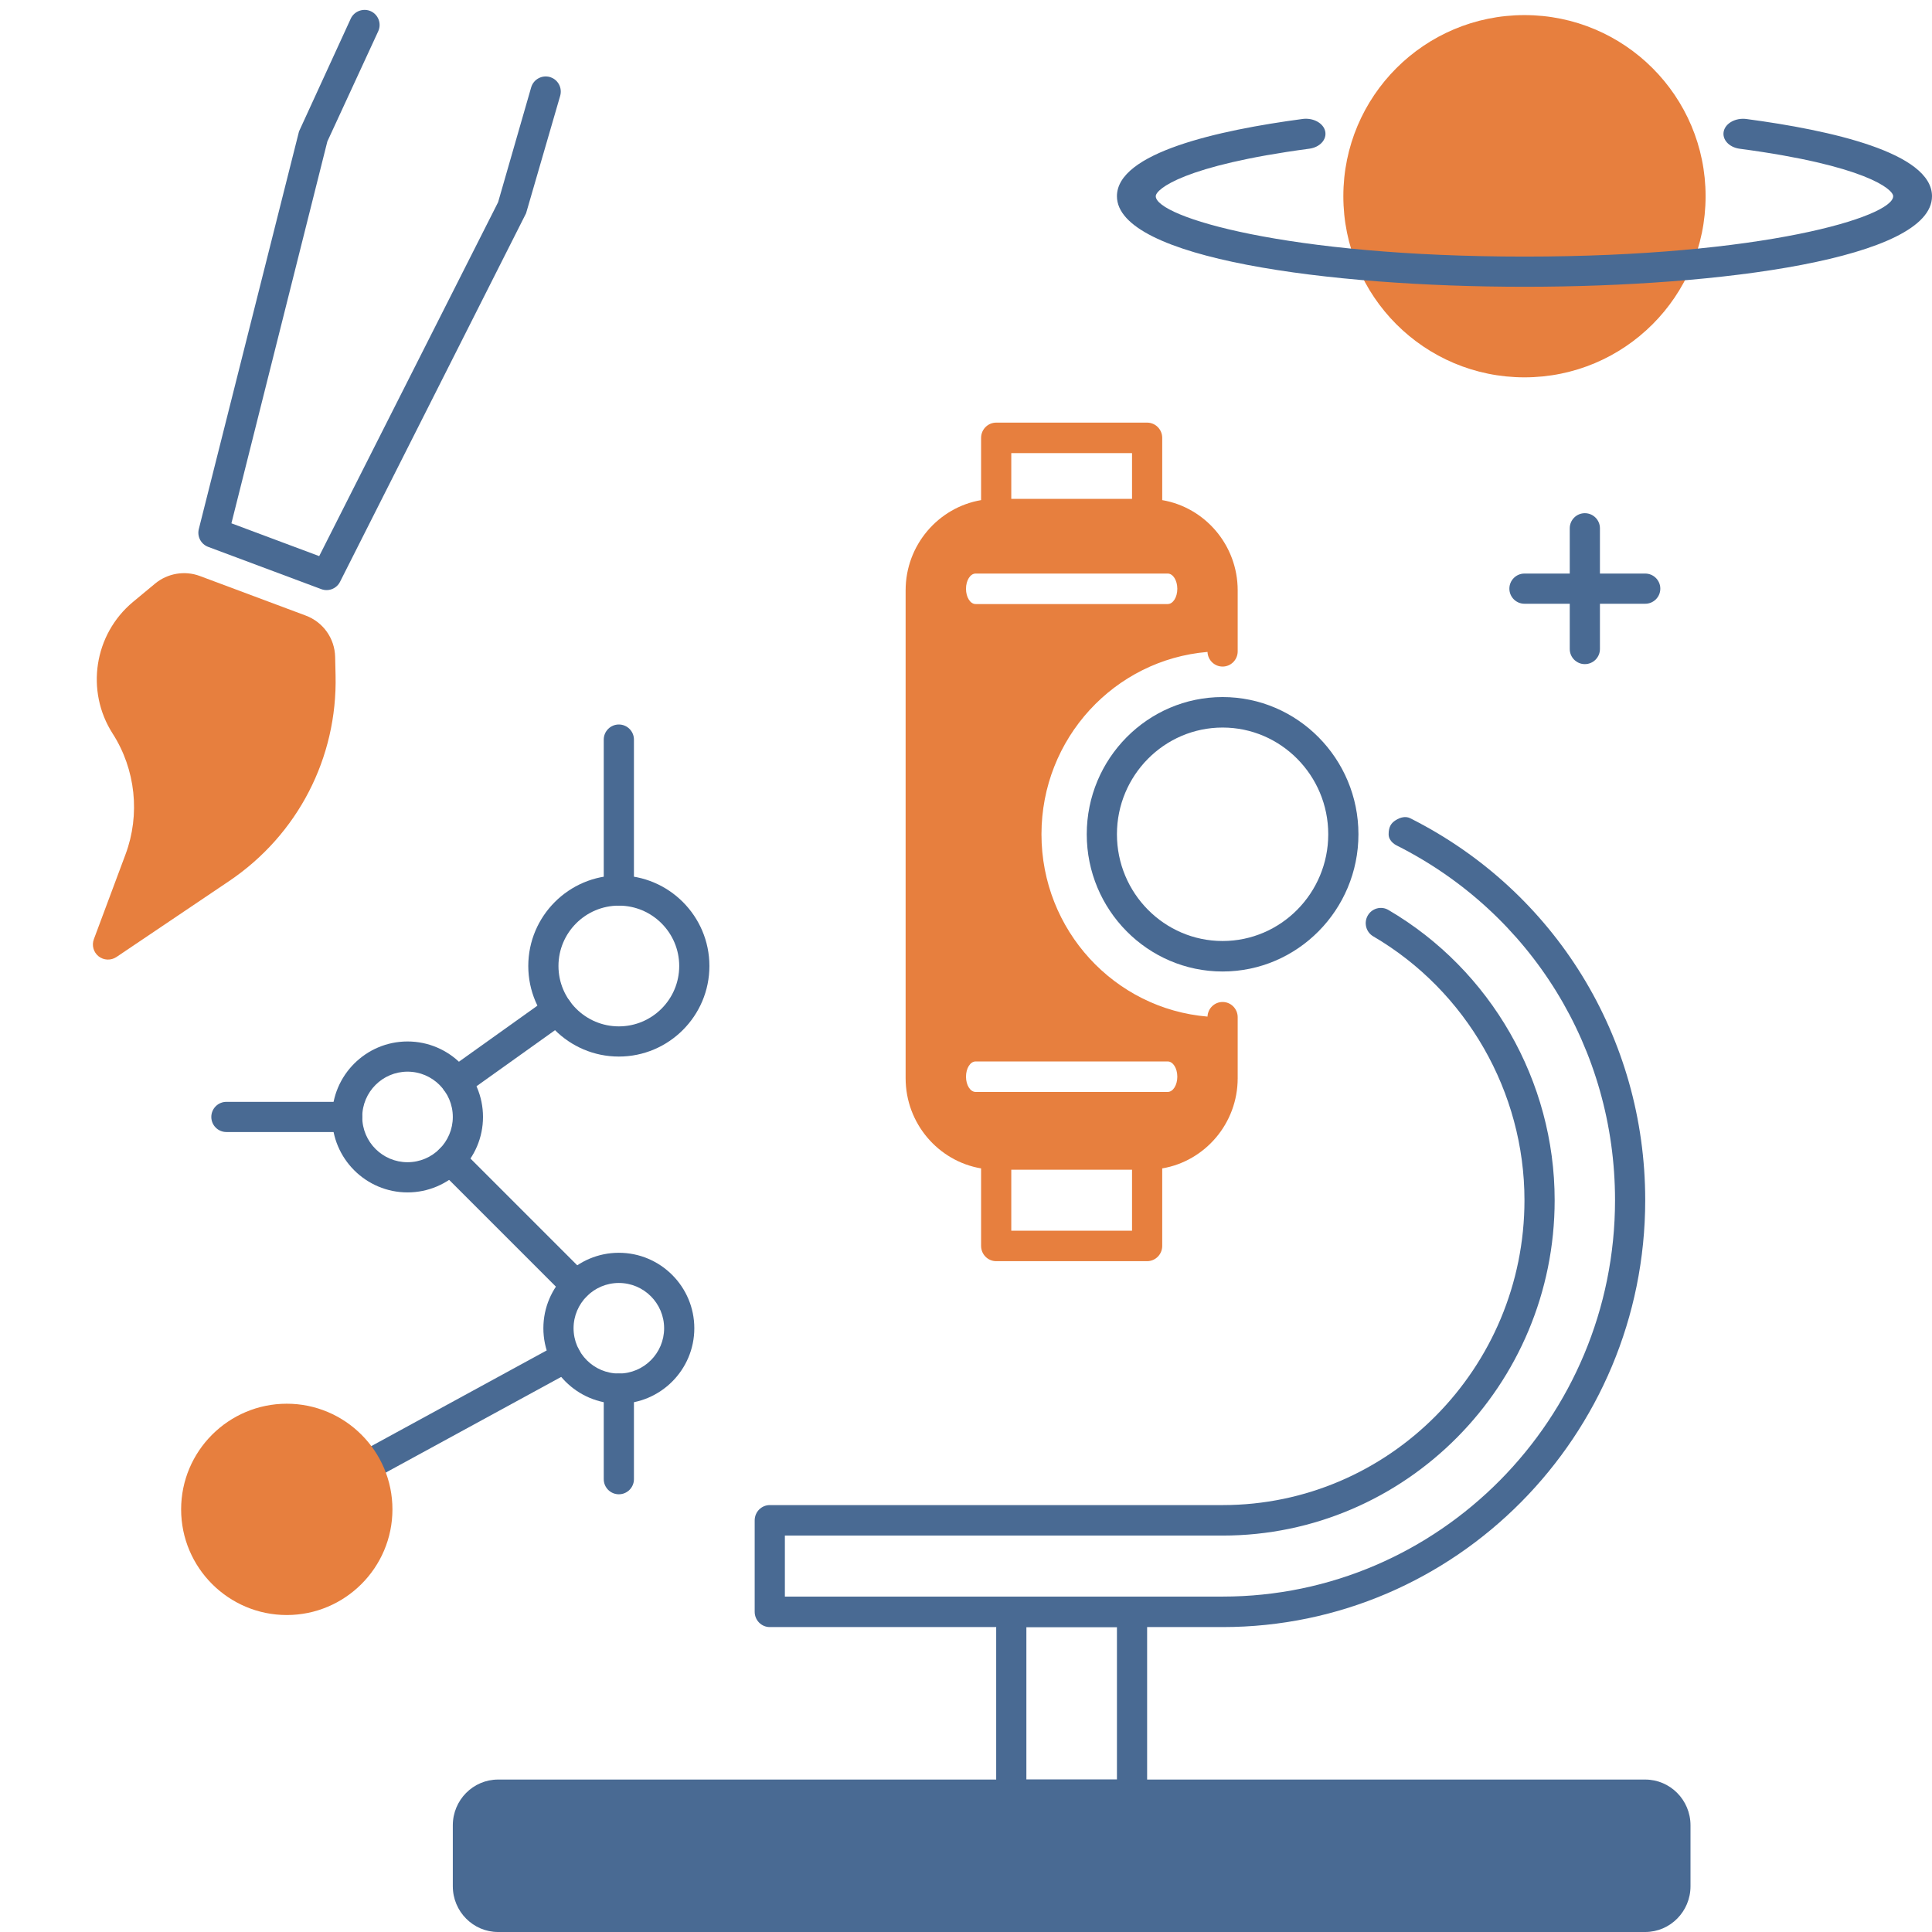 <svg width="64" height="64" viewBox="0 0 64 64" fill="none" xmlns="http://www.w3.org/2000/svg">
<g opacity="0.86">
<path d="M54.5 59.455H16.5C15.948 59.455 15.5 59.907 15.5 60.465V62.485C15.5 63.042 15.948 63.495 16.5 63.495H54.5C55.052 63.495 55.5 63.042 55.5 62.485V60.465C55.5 59.907 55.053 59.455 54.5 59.455Z" fill="#2C5282"/>
<path d="M54.5 58.95H16.5C15.673 58.95 15 59.629 15 60.465V62.485C15 63.32 15.673 64 16.5 64H54.5C55.327 64 56 63.32 56 62.485V60.465C56 59.629 55.327 58.95 54.5 58.95ZM55 62.485C55 62.764 54.775 62.99 54.5 62.99H16.5C16.224 62.99 16 62.764 16 62.485V60.465C16 60.186 16.224 59.96 16.5 59.96H54.5C54.775 59.96 55 60.186 55 60.465V62.485Z" fill="#2C5282"/>
<path d="M40.5 23.091C38.019 23.091 36 25.13 36 27.636C36 30.142 38.019 32.182 40.5 32.182C42.981 32.182 45 30.142 45 27.636C45 25.13 42.981 23.091 40.5 23.091ZM40.5 31.172C38.57 31.172 37 29.586 37 27.636C37 25.687 38.57 24.101 40.5 24.101C42.43 24.101 44 25.687 44 27.636C44 29.586 42.43 31.172 40.5 31.172Z" fill="#2C5282"/>
<path d="M37.5 52.889H33.5C33.224 52.889 33 53.115 33 53.394V59.455C33 59.733 33.224 59.96 33.5 59.96H37.5C37.776 59.96 38 59.733 38 59.455V53.394C38 53.115 37.776 52.889 37.5 52.889ZM37 58.95H34V53.899H37V58.95Z" fill="#2C5282"/>
<path d="M46.719 27.107C46.565 27.027 46.383 27.076 46.236 27.169C46.089 27.261 46 27.384 46 27.636C46 27.889 46.273 28.01 46.273 28.01C50.73 30.255 53.5 34.756 53.5 39.757C53.5 46.998 47.668 52.889 40.5 52.889H26V50.868H40.5C46.565 50.868 51.5 45.884 51.5 39.757C51.5 35.816 49.39 32.133 45.993 30.144C45.756 30.004 45.448 30.086 45.309 30.328C45.17 30.57 45.252 30.879 45.491 31.018C48.581 32.827 50.5 36.176 50.5 39.757C50.5 45.327 46.014 49.858 40.5 49.858H25.5C25.224 49.858 25 50.085 25 50.364V53.394C25 53.672 25.224 53.899 25.5 53.899H40.5C48.22 53.899 54.5 47.555 54.5 39.757C54.5 34.371 51.519 29.524 46.719 27.107Z" fill="#2C5282"/>
<path d="M20.5 45.5C20.224 45.5 20 45.724 20 46V49C20 49.276 20.224 49.5 20.5 49.5C20.776 49.5 21 49.276 21 49V46C21 45.724 20.777 45.5 20.5 45.5Z" fill="#2C5282"/>
<path d="M18.873 33.163C18.713 32.939 18.401 32.886 18.177 33.047L14.836 35.432C14.611 35.592 14.559 35.905 14.72 36.129C14.819 36.266 14.972 36.338 15.127 36.338C15.229 36.338 15.329 36.308 15.418 36.245L18.758 33.86C18.982 33.7 19.034 33.387 18.873 33.163Z" fill="#2C5282"/>
<path d="M11.5 36.5H7.5C7.224 36.5 7 36.724 7 37C7 37.276 7.224 37.5 7.5 37.5H11.5C11.777 37.5 12 37.277 12 37C12 36.723 11.777 36.5 11.5 36.5Z" fill="#2C5282"/>
<path d="M19.437 42.23L15.267 38.06C15.072 37.865 14.755 37.865 14.56 38.06C14.365 38.255 14.365 38.572 14.56 38.767L18.73 42.937C18.828 43.035 18.956 43.083 19.084 43.083C19.212 43.083 19.34 43.034 19.438 42.937C19.633 42.742 19.633 42.426 19.437 42.23Z" fill="#2C5282"/>
<path d="M19.184 44.719C19.052 44.476 18.746 44.387 18.506 44.519L11.895 48.125C11.652 48.257 11.563 48.561 11.695 48.803C11.786 48.97 11.957 49.064 12.134 49.064C12.215 49.064 12.297 49.044 12.373 49.003L18.984 45.397C19.227 45.265 19.316 44.961 19.184 44.719Z" fill="#2C5282"/>
<path d="M13.5 34.5C12.122 34.5 11 35.622 11 37C11 38.378 12.122 39.5 13.5 39.5C14.878 39.5 16 38.378 16 37C16 35.622 14.879 34.5 13.5 34.5ZM13.5 38.5C12.673 38.5 12 37.828 12 37C12 36.172 12.673 35.5 13.5 35.5C14.327 35.5 15 36.173 15 37C15 37.827 14.328 38.5 13.5 38.5Z" fill="#2C5282"/>
<path d="M20.5 41.5C19.122 41.5 18 42.622 18 44C18 45.378 19.122 46.5 20.5 46.5C21.878 46.5 23 45.378 23 44C23 42.622 21.879 41.5 20.5 41.5ZM20.5 45.5C19.673 45.5 19 44.827 19 44C19 43.173 19.673 42.5 20.5 42.5C21.327 42.5 22 43.173 22 44C22 44.827 21.328 45.5 20.5 45.5Z" fill="#2C5282"/>
<path d="M9.5 46.5C7.57 46.5 6 48.07 6 50C6 51.93 7.571 53.5 9.5 53.5C11.429 53.5 13 51.93 13 50C13 48.07 11.43 46.5 9.5 46.5Z" fill="#E36B1F"/>
<path d="M20.5 29C18.846 29 17.5 30.346 17.5 32C17.5 33.654 18.846 35 20.5 35C22.154 35 23.5 33.654 23.5 32C23.5 30.346 22.155 29 20.5 29ZM20.5 34C19.397 34 18.5 33.103 18.5 32C18.5 30.897 19.397 30 20.5 30C21.603 30 22.5 30.897 22.5 32C22.5 33.103 21.604 34 20.5 34Z" fill="#2C5282"/>
<path d="M20.5 24C20.224 24 20 24.224 20 24.5V29.5C20 29.776 20.224 30 20.5 30C20.776 30 21 29.777 21 29.5V24.5C21 24.224 20.777 24 20.5 24Z" fill="#2C5282"/>
<path d="M50.5 12.5C53.814 12.5 56.5 9.814 56.5 6.5C56.5 3.186 53.814 0.5 50.5 0.5C47.186 0.5 44.5 3.186 44.5 6.5C44.5 9.814 47.186 12.5 50.5 12.5Z" fill="#E36B1F"/>
<path d="M57.843 3.941C57.498 3.899 57.161 4.077 57.101 4.35C57.042 4.622 57.277 4.88 57.627 4.927C61.78 5.478 62.714 6.268 62.714 6.5C62.714 7.179 58.402 8.5 50.5 8.5C42.598 8.5 38.286 7.179 38.286 6.5C38.286 6.267 39.22 5.478 43.373 4.926C43.723 4.88 43.958 4.621 43.899 4.349C43.839 4.077 43.504 3.897 43.157 3.94C40.348 4.314 37 5.061 37 6.5C37 8.561 43.998 9.5 50.5 9.5C57.002 9.5 64 8.562 64 6.5C64 5.06 60.652 4.314 57.843 3.941Z" fill="#2C5282"/>
<path d="M52.5 17C52.224 17 52 17.224 52 17.5V21.5C52 21.776 52.224 22 52.5 22C52.776 22 53 21.776 53 21.5V17.5C53 17.224 52.776 17 52.5 17Z" fill="#2C5282"/>
<path d="M54.5 19H50.5C50.224 19 50 19.224 50 19.5C50 19.776 50.224 20 50.5 20H54.5C54.776 20 55 19.776 55 19.5C55 19.224 54.776 19 54.5 19Z" fill="#2C5282"/>
<path fill-rule="evenodd" clip-rule="evenodd" d="M38 14H33C32.724 14 32.5 14.226 32.5 14.505V16.567C31.083 16.809 30 18.057 30 19.556V35.717C30 37.216 31.083 38.464 32.5 38.705V41.273C32.5 41.552 32.724 41.778 33 41.778H38C38.276 41.778 38.5 41.552 38.5 41.273V38.705C39.917 38.464 41 37.216 41 35.717V33.697C41 33.418 40.776 33.192 40.5 33.192C40.231 33.192 40.011 33.407 40 33.676C36.92 33.42 34.5 30.814 34.5 27.636C34.5 24.459 36.921 21.853 40 21.596C40.011 21.867 40.231 22.081 40.5 22.081C40.776 22.081 41 21.855 41 21.576V19.556C41 18.057 39.917 16.809 38.5 16.567V14.505C38.5 14.226 38.276 14 38 14ZM37.5 16.525H33.5V15.01H37.5V16.525ZM37.5 40.768H33.5V38.748H37.5V40.768ZM32.318 19H38.682C38.858 19 39 19.226 39 19.505C39 19.784 38.858 20.01 38.682 20.01H32.318C32.142 20.01 32 19.784 32 19.505C32 19.226 32.142 19 32.318 19ZM32.318 35.162H38.682C38.858 35.162 39 35.388 39 35.667C39 35.946 38.858 36.172 38.682 36.172H32.318C32.142 36.172 32 35.946 32 35.667C32 35.388 32.142 35.162 32.318 35.162Z" fill="#E36B1F"/>
<path d="M3.731 24.3C4.492 25.485 4.651 26.982 4.158 28.302L3.109 31.113C3.033 31.316 3.097 31.546 3.268 31.681C3.436 31.813 3.677 31.824 3.858 31.702L7.591 29.186C9.862 27.654 11.181 25.105 11.116 22.368L11.102 21.761C11.088 21.145 10.704 20.607 10.127 20.391L6.621 19.081C6.118 18.893 5.549 18.991 5.137 19.333L4.404 19.941C3.116 21.015 2.827 22.889 3.731 24.3Z" fill="#E36B1F"/>
<path d="M6.586 17.526C6.524 17.772 6.657 18.027 6.896 18.116L10.643 19.516C10.882 19.605 11.149 19.501 11.264 19.273L17.427 7.065L18.557 3.173C18.629 2.919 18.495 2.655 18.253 2.565C18.24 2.56 18.229 2.556 18.217 2.552C17.952 2.476 17.674 2.628 17.596 2.893L16.5 6.699L10.574 18.422L7.666 17.335L10.844 4.686L12.529 1.036C12.645 0.785 12.534 0.487 12.284 0.372C12.037 0.261 11.736 0.366 11.62 0.616L9.905 4.354L6.586 17.526Z" fill="#2C5282"/>
</g>
</svg>
